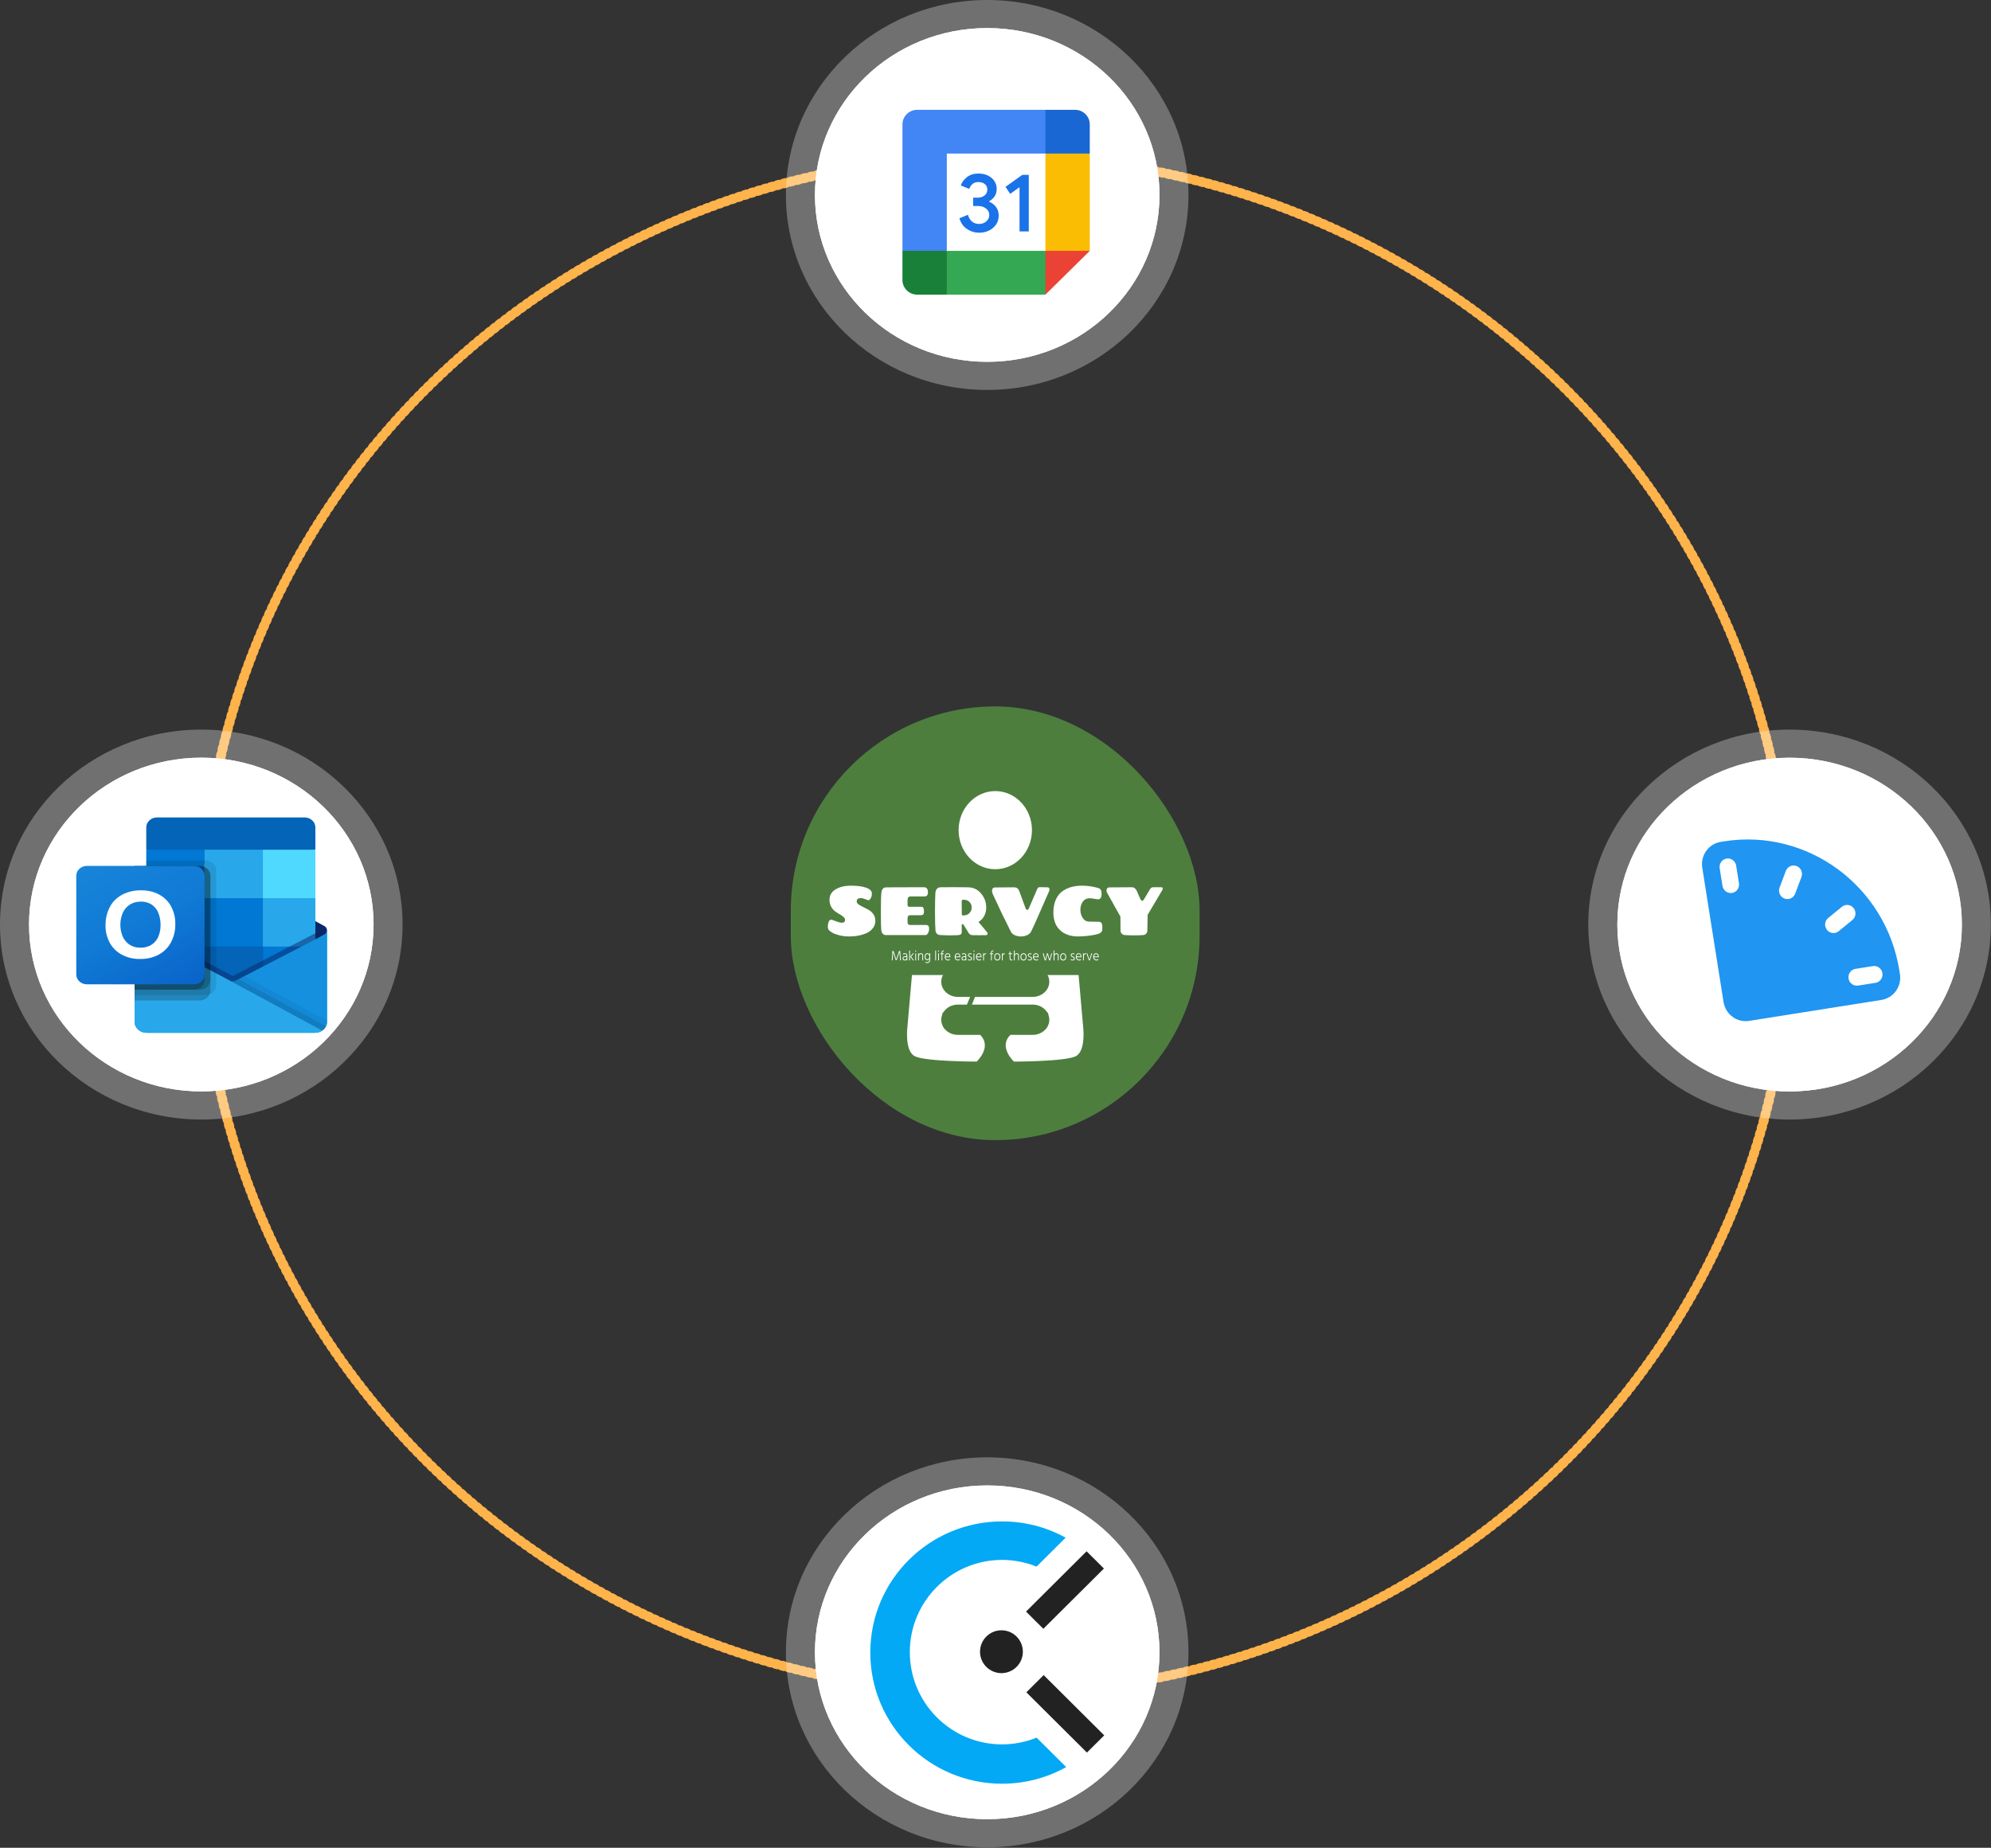 <svg width="3263" height="3029" viewBox="0 0 3263 3029" fill="none"
    xmlns="http://www.w3.org/2000/svg">
    <rect x="0" y="0" width="3263" height="3029" fill="#333333" stroke="none"/>
    <ellipse cx="1631.94" cy="1516" rx="1301.54" ry="1261" stroke="#FFB34B" stroke-width="16"
        stroke-linecap="round" stroke-dasharray="3.72 7.43" />
    <ellipse cx="1617.92" cy="319.565" rx="282.33" ry="273.544" fill="white" />
    <ellipse cx="1617.92" cy="319.565" rx="282.33" ry="273.544" fill="white" />
    <ellipse cx="1617.88" cy="319.614" rx="329.881" ry="319.614" fill="white" fill-opacity="0.3" />
    <ellipse cx="329.916" cy="1515.57" rx="282.33" ry="273.544" fill="white" />
    <ellipse cx="329.916" cy="1515.57" rx="282.33" ry="273.544" fill="white" />
    <ellipse cx="329.881" cy="1515.61" rx="329.881" ry="319.614" fill="white" fill-opacity="0.3" />
    <ellipse cx="1617.92" cy="2708.57" rx="282.33" ry="273.544" fill="white" />
    <ellipse cx="1617.92" cy="2708.57" rx="282.33" ry="273.544" fill="white" />
    <ellipse cx="1617.88" cy="2708.61" rx="329.881" ry="319.614" fill="white" fill-opacity="0.3" />
    <ellipse cx="2932.94" cy="1515.65" rx="282.33" ry="273.544" fill="white" />
    <ellipse cx="2932.94" cy="1515.65" rx="282.33" ry="273.544" fill="white" />
    <ellipse cx="2932.88" cy="1515.61" rx="329.881" ry="319.614" fill="white" fill-opacity="0.3" />
    <g clip-path="url(#clip0_228_2)">
        <path d="M1966 1158H1296V1869H1966V1158Z" fill="#4D7E3E" />
        <g clip-path="url(#clip1_228_2)">
            <g clip-path="url(#clip2_228_2)">
                <g clip-path="url(#clip3_228_2)">
                    <path
                        d="M1631.14 1424.9C1664.33 1424.9 1691.24 1396.22 1691.24 1360.85C1691.24 1325.47 1664.33 1296.8 1631.14 1296.8C1597.95 1296.8 1571.04 1325.47 1571.04 1360.85C1571.04 1396.22 1597.95 1424.9 1631.14 1424.9Z"
                        fill="white" />
                    <path
                        d="M1606.3 1696.43H1569.84C1562.06 1696.43 1555.05 1693.46 1550.09 1688.69C1548.21 1687.11 1545.75 1684.38 1544.25 1680.14C1543.19 1677.48 1542.6 1674.61 1542.6 1671.61C1542.6 1669.05 1543.03 1666.58 1543.82 1664.26C1544.14 1662.82 1544.54 1661.32 1545.05 1659.75L1545.96 1659.68C1550.59 1651.99 1559.55 1646.79 1569.84 1646.79H1584.67L1589.9 1634.17H1569.84C1554.8 1634.17 1542.6 1623.05 1542.6 1609.35C1542.6 1595.64 1554.79 1584.52 1569.84 1584.52H1610.49L1632.51 1531.4L1595.46 1445.46C1595.46 1445.46 1514.54 1462.19 1500.37 1532.43L1487.29 1681.69C1487.29 1681.69 1481.84 1722.66 1499.28 1731.45C1516.72 1740.23 1600.63 1740.23 1600.63 1740.23C1600.63 1740.23 1626.58 1716.18 1606.3 1696.43Z"
                        fill="white" />
                    <path
                        d="M1774.99 1681.69L1761.91 1532.43C1747.74 1462.18 1667.38 1443.13 1667.38 1443.13L1639.05 1531.4L1617.79 1584.52H1692.44C1707.48 1584.52 1719.68 1595.63 1719.68 1609.34C1719.68 1623.05 1707.48 1634.16 1692.44 1634.16H1597.92L1592.88 1646.78H1692.44C1702.76 1646.78 1711.74 1652.02 1716.36 1659.72L1717.23 1659.74C1717.75 1661.32 1718.15 1662.83 1718.47 1664.26C1719.26 1666.58 1719.69 1669.05 1719.69 1671.61C1719.69 1674.58 1719.11 1677.44 1718.05 1680.08C1716.56 1684.35 1714.08 1687.11 1712.19 1688.69C1707.23 1693.46 1700.22 1696.43 1692.44 1696.43H1655.98C1635.7 1716.19 1661.66 1740.23 1661.66 1740.23C1661.66 1740.23 1745.56 1740.23 1763 1731.45C1780.44 1722.67 1774.99 1681.69 1774.99 1681.69Z"
                        fill="white" />
                </g>
                <path d="M1933.01 1428.85H1329.28V1598.31H1933.01V1428.85Z" fill="#4D7E3E" />
                <g clip-path="url(#clip4_228_2)">
                    <g clip-path="url(#clip5_228_2)">
                        <g clip-path="url(#clip6_228_2)">
                            <g clip-path="url(#clip7_228_2)">
                                <g clip-path="url(#clip8_228_2)">
                                    <g clip-path="url(#clip9_228_2)">
                                        <path
                                            d="M1391.61 1535.09C1385.59 1535.09 1379.97 1534.38 1374.75 1532.96C1369.53 1531.55 1365.85 1530.12 1363.72 1528.71C1361.57 1527.29 1360.15 1526.28 1359.45 1525.68C1357.63 1524.11 1356.72 1521.95 1356.72 1519.19C1356.72 1517.02 1356.96 1514.97 1357.45 1513.02C1358.36 1509.37 1360.01 1507.54 1362.39 1507.54C1363.17 1507.61 1365.64 1508.47 1369.81 1510.11C1373.98 1511.75 1377.25 1512.58 1379.63 1512.58C1383.2 1512.58 1384.99 1511.08 1384.99 1508.1C1384.99 1506.3 1384.11 1504.64 1382.36 1503.1C1380.61 1501.58 1378.5 1500.1 1376.02 1498.69C1373.52 1497.27 1371.01 1495.64 1368.49 1493.8C1365.97 1491.98 1363.83 1489.44 1362.08 1486.19C1360.33 1482.94 1359.45 1479.16 1359.45 1474.83C1359.45 1467.66 1362.75 1462.03 1369.33 1457.96C1375.92 1453.9 1384.43 1451.86 1394.87 1451.86C1405.31 1451.86 1413.6 1453 1419.74 1455.27C1425.86 1457.55 1428.92 1460.71 1428.92 1464.75C1428.92 1467.66 1428.29 1470.21 1427.03 1472.41C1425.77 1474.62 1424.44 1475.72 1423.04 1475.72C1422.55 1475.72 1420.92 1475.14 1418.16 1473.98C1415.39 1472.83 1412.88 1472.25 1410.64 1472.25C1406.22 1472.25 1404.02 1474.08 1404.02 1477.74C1404.02 1479.53 1405.07 1481.17 1407.17 1482.67C1409.27 1484.16 1411.81 1485.6 1414.8 1486.97C1417.77 1488.36 1420.76 1489.91 1423.77 1491.63C1426.79 1493.35 1429.34 1495.7 1431.45 1498.69C1433.55 1501.67 1434.6 1505.3 1434.6 1509.55C1434.6 1513.81 1433.32 1517.69 1430.77 1521.2C1428.21 1524.71 1424.83 1527.44 1420.62 1529.38C1412.28 1533.19 1402.61 1535.09 1391.61 1535.09V1535.09ZM1451.84 1532.85C1449.88 1532.85 1448.21 1532.16 1446.85 1530.77C1445.48 1529.39 1444.61 1527.12 1444.23 1523.93C1443.83 1520.77 1443.64 1511.25 1443.64 1495.37C1443.64 1479.51 1443.88 1469.15 1444.37 1464.3C1444.94 1458.02 1447.42 1454.81 1451.84 1454.66C1456.88 1454.51 1477.8 1454.44 1514.58 1454.44C1518.72 1454.44 1520.78 1457.24 1520.78 1462.84C1520.78 1467.25 1518.96 1469.45 1515.32 1469.45H1492.2C1490.72 1469.45 1489.55 1469.97 1488.69 1471.02C1487.8 1472.06 1487.36 1473.41 1487.36 1475.05V1483.12C1487.36 1485.36 1488.31 1486.48 1490.2 1486.48H1509.33C1510.45 1486.48 1511.3 1486.59 1511.89 1486.81C1512.5 1487.04 1513.04 1487.69 1513.53 1488.76C1514.02 1489.85 1514.27 1491.63 1514.27 1494.09C1514.27 1496.56 1513.87 1498.2 1513.07 1499.02C1512.26 1499.84 1510.94 1500.25 1509.12 1500.25H1491.99C1490.24 1500.25 1489.03 1500.72 1488.37 1501.64C1487.7 1502.58 1487.36 1504.02 1487.36 1505.97V1511.46C1487.36 1514.67 1488.8 1516.27 1491.67 1516.27H1517.84C1519.1 1516.27 1520.22 1516.66 1521.2 1517.44C1522.19 1518.23 1522.68 1519.95 1522.68 1522.59C1522.68 1525.25 1522.08 1527.62 1520.89 1529.71C1519.7 1531.81 1518.3 1532.85 1516.69 1532.85H1451.84ZM1576.07 1477.85L1576.28 1498.57C1576.28 1499.99 1577.01 1500.7 1578.49 1500.7C1582.83 1500.7 1586.25 1499.42 1588.74 1496.85C1591.22 1494.27 1592.46 1491.22 1592.46 1487.71C1592.46 1484.2 1591.29 1481.17 1588.95 1478.64C1586.6 1476.1 1583.15 1474.83 1578.59 1474.83C1576.91 1474.83 1576.07 1475.83 1576.07 1477.85V1477.85ZM1603.61 1511.34C1604.94 1512.84 1609.67 1518.48 1617.79 1528.26C1618.28 1528.93 1618.53 1529.53 1618.53 1530.05C1618.53 1531.99 1617.72 1532.96 1616.11 1532.96C1612.4 1533.04 1608.67 1533.08 1604.93 1533.08C1601.17 1533.08 1597.44 1533.04 1593.73 1532.96C1591.69 1532.96 1589.84 1532.11 1588.16 1530.39L1579.12 1515.82C1578.77 1515.38 1578.34 1515.08 1577.86 1514.93C1576.73 1514.48 1576.17 1514.97 1576.17 1516.38V1527.81C1576.17 1531.02 1574.2 1532.74 1570.25 1532.96C1566.28 1533.19 1561.95 1533.3 1557.25 1533.3C1552.56 1533.3 1546.89 1533.11 1540.23 1532.74C1538.2 1532.59 1536.57 1531.84 1535.35 1530.5C1534.12 1529.15 1533.4 1527.62 1533.19 1525.91C1532.63 1519.34 1532.35 1509.01 1532.35 1494.92C1532.35 1480.85 1532.56 1470.61 1532.98 1464.19C1533.4 1457.76 1536.44 1454.51 1542.12 1454.44C1547.44 1454.37 1554.7 1454.33 1563.88 1454.33C1573.06 1454.33 1580.66 1454.4 1586.68 1454.55C1595.37 1454.7 1602.48 1458.14 1608.02 1464.86C1613.55 1471.58 1616.32 1479.16 1616.32 1487.6C1616.32 1492.53 1615.26 1497.08 1613.13 1501.26C1610.98 1505.45 1607.81 1508.81 1603.61 1511.34V1511.34ZM1689.89 1527.03C1688.63 1529.56 1686.45 1531.55 1683.34 1532.96C1680.21 1534.38 1676.83 1535.09 1673.18 1535.09C1669.54 1535.09 1666.21 1534.42 1663.2 1533.08C1660.19 1531.73 1658.01 1529.79 1656.68 1527.25C1646.17 1506.57 1636.4 1486.25 1627.36 1466.31C1626.31 1463.92 1625.78 1462.09 1625.78 1460.82C1625.78 1456.79 1627.5 1454.78 1630.93 1454.78L1661.31 1454.55C1663.9 1454.55 1665.88 1455.04 1667.26 1456.01C1668.62 1456.98 1669.82 1458.92 1670.87 1461.83L1681.07 1489.61C1681.49 1490.81 1682.26 1491.41 1683.38 1491.41C1684.5 1491.41 1685.34 1490.81 1685.9 1489.61L1699.67 1457.8C1700.58 1455.78 1701.56 1454.66 1702.61 1454.44C1703.03 1454.37 1703.77 1454.33 1704.82 1454.33L1716.91 1454.55C1718.24 1454.55 1719.18 1455.22 1719.74 1456.57C1719.95 1457.09 1720.06 1457.73 1720.06 1458.47C1720.06 1459.22 1719.28 1461.27 1717.7 1464.63C1716.12 1467.99 1712.02 1477.33 1705.41 1492.64C1698.78 1507.95 1693.61 1519.41 1689.89 1527.03V1527.03ZM1767.25 1535.09C1754.64 1535.09 1744.67 1531.67 1737.36 1524.83C1730.03 1518 1726.37 1508.36 1726.37 1495.89C1726.37 1488.27 1727.54 1481.59 1729.9 1475.83C1732.24 1470.08 1735.54 1465.49 1739.82 1462.06C1748.3 1455.26 1759.47 1451.86 1773.35 1451.86C1782.32 1451.86 1791.28 1453.17 1800.25 1455.78C1803.69 1456.98 1805.4 1459.93 1805.4 1464.63C1805.4 1471.06 1803.51 1474.27 1799.73 1474.27C1799.1 1474.27 1797.03 1473.97 1793.53 1473.37C1790.02 1472.77 1787.57 1472.47 1786.17 1472.47C1781.19 1472.47 1777.36 1474.32 1774.67 1478.01C1771.97 1481.71 1770.61 1486.12 1770.61 1491.25C1770.61 1496.36 1771.87 1500.85 1774.4 1504.74C1776.92 1508.62 1780.35 1510.63 1784.7 1510.78C1787.64 1510.93 1792.86 1511.01 1800.36 1511.01C1804 1511.01 1806 1512.84 1806.35 1516.5C1806.56 1517.84 1806.66 1519.2 1806.66 1520.57C1806.66 1521.96 1806.56 1523.37 1806.35 1524.79C1805.93 1527.47 1803.97 1529.43 1800.46 1530.66C1796.96 1531.89 1791.91 1532.95 1785.33 1533.81C1778.74 1534.67 1772.72 1535.09 1767.25 1535.09V1535.09ZM1889.8 1454.44H1903.46C1904.87 1454.44 1905.57 1455.19 1905.57 1456.68C1905.57 1457.65 1905.18 1458.7 1904.41 1459.82L1880.87 1499.58C1880.87 1505.63 1880.69 1514.44 1880.34 1526.02C1880.27 1527.66 1879.61 1529.17 1878.34 1530.54C1877.08 1531.93 1875.4 1532.7 1873.3 1532.85C1869.31 1533.15 1864.51 1533.3 1858.9 1533.3C1853.29 1533.3 1848.14 1533.15 1843.45 1532.85C1841.35 1532.7 1839.67 1531.93 1838.4 1530.54C1837.14 1529.17 1836.48 1527.66 1836.41 1526.02C1836.27 1518.48 1836.2 1510.63 1836.2 1502.49L1814.97 1464.52C1813.92 1462.8 1813.39 1461.38 1813.39 1460.26C1813.39 1456.53 1815.11 1454.66 1818.54 1454.66L1854.49 1454.44C1856.52 1454.44 1858.04 1454.78 1859.07 1455.45C1860.08 1456.12 1861.28 1457.5 1862.68 1459.59L1869.09 1474.27C1870.22 1475.91 1871.15 1476.73 1871.89 1476.73C1872.62 1476.73 1873.51 1476.06 1874.56 1474.71L1885.28 1456.79C1886.47 1455.22 1887.98 1454.44 1889.8 1454.44V1454.44Z"
                                            fill="white" />
                                    </g>
                                </g>
                                <g clip-path="url(#clip10_228_2)">
                                    <g clip-path="url(#clip11_228_2)">
                                        <path
                                            d="M1463.3 1568.23L1462.89 1574.31H1461.57L1462.57 1558.96H1464.39L1466.27 1564.59L1468.81 1572.4C1469.79 1569.51 1470.69 1566.91 1471.5 1564.59L1473.47 1558.96H1475.28L1476.5 1574.31H1475.17L1474.68 1568.23L1474.11 1560.81C1473.25 1563.34 1472.4 1565.82 1471.56 1568.23L1469.58 1573.92H1468.02L1466.14 1568.23L1463.75 1560.97C1463.62 1563.26 1463.47 1565.68 1463.3 1568.23ZM1482.84 1573.15C1483.7 1573.15 1484.38 1572.9 1484.9 1572.4C1485.41 1571.9 1485.66 1571.26 1485.66 1570.49V1568.82H1483.55C1482.54 1568.82 1481.78 1569.03 1481.28 1569.45C1480.79 1569.87 1480.54 1570.39 1480.54 1571.01C1480.54 1571.65 1480.73 1572.16 1481.12 1572.56C1481.52 1572.95 1482.09 1573.15 1482.84 1573.15ZM1485.66 1574.31V1572.97C1485.07 1573.94 1484.03 1574.42 1482.55 1574.42C1481.55 1574.42 1480.73 1574.11 1480.1 1573.48C1479.46 1572.85 1479.15 1572.04 1479.15 1571.06C1479.15 1569.95 1479.55 1569.08 1480.35 1568.47C1481.16 1567.86 1482.22 1567.55 1483.55 1567.55H1485.66V1567.02C1485.66 1565.99 1485.46 1565.21 1485.04 1564.69C1484.63 1564.17 1483.94 1563.91 1482.97 1563.91C1481.85 1563.91 1480.84 1564.23 1479.94 1564.88V1563.38C1480.77 1562.85 1481.78 1562.59 1482.99 1562.59C1485.64 1562.59 1486.97 1564.07 1486.97 1567.02V1574.31H1485.66ZM1491.39 1558.21V1574.31H1490.09V1558.21H1491.39ZM1497.71 1562.77L1493.29 1568.25L1497.86 1574.31H1496.24L1491.71 1568.25L1496.11 1562.77H1497.71ZM1501.34 1562.77V1574.31H1500.04V1562.77H1501.34ZM1501.33 1558.38C1501.51 1558.57 1501.6 1558.81 1501.6 1559.08C1501.6 1559.35 1501.51 1559.58 1501.33 1559.76C1501.15 1559.94 1500.93 1560.03 1500.68 1560.03C1500.42 1560.03 1500.21 1559.94 1500.04 1559.76C1499.87 1559.58 1499.78 1559.35 1499.78 1559.08C1499.78 1558.81 1499.87 1558.57 1500.04 1558.38C1500.21 1558.19 1500.42 1558.1 1500.68 1558.1C1500.93 1558.1 1501.15 1558.19 1501.33 1558.38ZM1512.86 1566.25V1574.31H1511.55V1566.68C1511.55 1565.79 1511.34 1565.1 1510.91 1564.63C1510.48 1564.16 1509.92 1563.93 1509.22 1563.93C1508.34 1563.93 1507.58 1564.29 1506.94 1565.01C1506.3 1565.73 1505.98 1566.71 1505.98 1567.94V1574.31H1504.67V1562.77H1505.98V1564.75C1506.65 1563.31 1507.79 1562.59 1509.42 1562.59C1510.46 1562.59 1511.29 1562.93 1511.92 1563.61C1512.54 1564.29 1512.86 1565.17 1512.86 1566.25ZM1524.37 1562.77V1573.42C1524.37 1575.17 1523.93 1576.48 1523.05 1577.35C1522.16 1578.22 1521.02 1578.66 1519.63 1578.66C1518.39 1578.66 1517.33 1578.44 1516.47 1578V1576.63C1517.35 1577.1 1518.37 1577.34 1519.52 1577.34C1520.6 1577.34 1521.47 1577.03 1522.11 1576.4C1522.75 1575.77 1523.07 1574.77 1523.07 1573.42V1571.92C1522.34 1573.33 1521.26 1574.04 1519.82 1574.04C1518.57 1574.04 1517.5 1573.54 1516.62 1572.56C1515.75 1571.57 1515.31 1570.24 1515.31 1568.55C1515.31 1566.82 1515.71 1565.39 1516.52 1564.27C1517.32 1563.15 1518.38 1562.59 1519.69 1562.59C1521.24 1562.59 1522.37 1563.32 1523.07 1564.79V1562.77H1524.37ZM1516.68 1568.48C1516.68 1569.86 1517.01 1570.91 1517.66 1571.63C1518.32 1572.36 1519.04 1572.72 1519.84 1572.72C1520.65 1572.72 1521.39 1572.38 1522.06 1571.7C1522.73 1571.03 1523.07 1569.99 1523.07 1568.6C1523.07 1567 1522.75 1565.82 1522.11 1565.05C1521.47 1564.29 1520.75 1563.91 1519.95 1563.91C1518.94 1563.91 1518.14 1564.33 1517.56 1565.18C1516.97 1566.03 1516.68 1567.13 1516.68 1568.48ZM1534.04 1558.21V1574.31H1532.74V1558.21H1534.04ZM1538.77 1562.77V1574.31H1537.46V1562.77H1538.77ZM1538.76 1558.38C1538.93 1558.57 1539.02 1558.81 1539.02 1559.08C1539.02 1559.35 1538.93 1559.58 1538.76 1559.76C1538.58 1559.94 1538.36 1560.03 1538.1 1560.03C1537.85 1560.03 1537.63 1559.94 1537.46 1559.76C1537.29 1559.58 1537.21 1559.35 1537.21 1559.08C1537.21 1558.81 1537.29 1558.57 1537.46 1558.38C1537.63 1558.19 1537.85 1558.1 1538.1 1558.1C1538.36 1558.1 1538.58 1558.19 1538.76 1558.38ZM1546.88 1562.77V1563.95H1544.41V1574.31H1543.1V1563.95H1541.12V1562.77H1543.1V1561.54C1543.1 1560.49 1543.36 1559.66 1543.87 1559.03C1544.38 1558.41 1545.1 1558.1 1546.03 1558.1C1546.3 1558.1 1546.59 1558.15 1546.9 1558.24V1559.6C1546.61 1559.48 1546.29 1559.42 1545.96 1559.42C1545.54 1559.42 1545.17 1559.6 1544.86 1559.95C1544.56 1560.31 1544.41 1560.85 1544.41 1561.56V1562.77H1546.88ZM1556.8 1572.33V1573.74C1555.94 1574.2 1554.94 1574.42 1553.81 1574.42C1552.2 1574.42 1550.89 1573.89 1549.88 1572.82C1548.88 1571.75 1548.38 1570.34 1548.38 1568.6C1548.38 1566.74 1548.82 1565.29 1549.7 1564.22C1550.59 1563.16 1551.73 1562.63 1553.14 1562.63C1554.47 1562.63 1555.52 1563.09 1556.3 1564.02C1557.09 1564.95 1557.48 1566.25 1557.48 1567.94C1557.48 1568.45 1557.45 1568.86 1557.39 1569.17H1549.75C1549.85 1570.44 1550.26 1571.41 1550.99 1572.09C1551.71 1572.77 1552.67 1573.1 1553.87 1573.1C1555.09 1573.1 1556.07 1572.85 1556.8 1572.33ZM1553.1 1563.93C1552.19 1563.93 1551.43 1564.27 1550.81 1564.95C1550.2 1565.64 1549.85 1566.62 1549.75 1567.89H1556.13V1567.37C1556.13 1566.32 1555.86 1565.48 1555.31 1564.86C1554.76 1564.24 1554.03 1563.93 1553.1 1563.93ZM1573.05 1572.33V1573.74C1572.19 1574.2 1571.2 1574.42 1570.06 1574.42C1568.45 1574.42 1567.14 1573.89 1566.14 1572.82C1565.13 1571.75 1564.63 1570.34 1564.63 1568.6C1564.63 1566.74 1565.07 1565.29 1565.96 1564.22C1566.84 1563.16 1567.99 1562.63 1569.4 1562.63C1570.72 1562.63 1571.77 1563.09 1572.56 1564.02C1573.34 1564.95 1573.73 1566.25 1573.73 1567.94C1573.73 1568.45 1573.7 1568.86 1573.65 1569.17H1566C1566.1 1570.44 1566.51 1571.41 1567.24 1572.09C1567.96 1572.77 1568.93 1573.1 1570.12 1573.1C1571.35 1573.1 1572.32 1572.85 1573.05 1572.33ZM1569.35 1563.93C1568.44 1563.93 1567.68 1564.27 1567.07 1564.95C1566.46 1565.64 1566.1 1566.62 1566 1567.89H1572.39V1567.37C1572.39 1566.32 1572.11 1565.48 1571.57 1564.86C1571.02 1564.24 1570.28 1563.93 1569.35 1563.93ZM1579.52 1573.15C1580.38 1573.15 1581.06 1572.9 1581.57 1572.4C1582.09 1571.9 1582.34 1571.26 1582.34 1570.49V1568.82H1580.23C1579.22 1568.82 1578.46 1569.03 1577.96 1569.45C1577.46 1569.87 1577.22 1570.39 1577.22 1571.01C1577.22 1571.65 1577.41 1572.16 1577.8 1572.56C1578.19 1572.95 1578.77 1573.15 1579.52 1573.15ZM1582.34 1574.31V1572.97C1581.74 1573.94 1580.7 1574.42 1579.22 1574.42C1578.23 1574.42 1577.41 1574.11 1576.78 1573.48C1576.14 1572.85 1575.83 1572.04 1575.83 1571.06C1575.83 1569.95 1576.23 1569.08 1577.03 1568.47C1577.84 1567.86 1578.9 1567.55 1580.23 1567.55H1582.34V1567.02C1582.34 1565.99 1582.14 1565.21 1581.72 1564.69C1581.31 1564.17 1580.62 1563.91 1579.65 1563.91C1578.53 1563.91 1577.51 1564.23 1576.62 1564.88V1563.38C1577.44 1562.85 1578.46 1562.59 1579.67 1562.59C1582.32 1562.59 1583.65 1564.07 1583.65 1567.02V1574.31H1582.34ZM1593.07 1571.35C1593.07 1572.31 1592.76 1573.06 1592.14 1573.61C1591.52 1574.17 1590.67 1574.45 1589.58 1574.45C1588.27 1574.45 1587.22 1574.22 1586.42 1573.76V1572.33C1587.38 1572.91 1588.4 1573.2 1589.5 1573.2C1590.23 1573.2 1590.78 1573.04 1591.15 1572.72C1591.53 1572.4 1591.72 1571.98 1591.72 1571.46C1591.72 1570.86 1591.52 1570.39 1591.13 1570.05C1590.74 1569.72 1590.1 1569.36 1589.2 1568.98C1588.33 1568.62 1587.64 1568.19 1587.13 1567.71C1586.62 1567.22 1586.36 1566.55 1586.36 1565.7C1586.36 1564.78 1586.68 1564.04 1587.32 1563.48C1587.96 1562.93 1588.77 1562.65 1589.73 1562.65C1590.9 1562.65 1591.8 1562.83 1592.43 1563.18V1564.57C1591.76 1564.16 1590.85 1563.95 1589.71 1563.95C1589.09 1563.95 1588.59 1564.11 1588.23 1564.42C1587.86 1564.73 1587.68 1565.14 1587.68 1565.64C1587.68 1565.94 1587.74 1566.21 1587.84 1566.43C1587.95 1566.66 1588.13 1566.87 1588.4 1567.06C1588.66 1567.25 1588.89 1567.39 1589.07 1567.48C1589.26 1567.57 1589.56 1567.71 1589.97 1567.89C1590.97 1568.32 1591.73 1568.78 1592.26 1569.29C1592.8 1569.8 1593.07 1570.49 1593.07 1571.35ZM1596.82 1562.77V1574.31H1595.52V1562.77H1596.82ZM1596.81 1558.38C1596.99 1558.57 1597.08 1558.81 1597.08 1559.08C1597.08 1559.35 1596.99 1559.58 1596.81 1559.76C1596.63 1559.94 1596.42 1560.03 1596.16 1560.03C1595.9 1560.03 1595.69 1559.94 1595.52 1559.76C1595.35 1559.58 1595.26 1559.35 1595.26 1559.08C1595.26 1558.81 1595.35 1558.57 1595.52 1558.38C1595.69 1558.19 1595.9 1558.1 1596.16 1558.1C1596.42 1558.1 1596.63 1558.19 1596.81 1558.38ZM1607.91 1572.33V1573.74C1607.06 1574.2 1606.06 1574.42 1604.92 1574.42C1603.31 1574.42 1602 1573.89 1601 1572.82C1600 1571.75 1599.49 1570.34 1599.49 1568.6C1599.49 1566.74 1599.93 1565.29 1600.82 1564.22C1601.7 1563.16 1602.85 1562.63 1604.26 1562.63C1605.58 1562.63 1606.64 1563.09 1607.42 1564.02C1608.2 1564.95 1608.59 1566.25 1608.59 1567.94C1608.59 1568.45 1608.57 1568.86 1608.51 1569.17H1600.86C1600.96 1570.44 1601.37 1571.41 1602.1 1572.09C1602.83 1572.77 1603.79 1573.1 1604.98 1573.1C1606.21 1573.1 1607.18 1572.85 1607.91 1572.33ZM1604.21 1563.93C1603.3 1563.93 1602.54 1564.27 1601.93 1564.95C1601.32 1565.64 1600.96 1566.62 1600.86 1567.89H1607.25V1567.37C1607.25 1566.32 1606.97 1565.48 1606.43 1564.86C1605.88 1564.24 1605.14 1563.93 1604.21 1563.93ZM1612.55 1567.87V1574.31H1611.24V1562.77H1612.55V1564.73C1613.14 1563.33 1614.16 1562.63 1615.58 1562.63C1615.68 1562.63 1615.86 1562.65 1616.11 1562.68V1564.09C1615.83 1564 1615.54 1563.95 1615.26 1563.95C1614.49 1563.95 1613.84 1564.36 1613.32 1565.17C1612.81 1565.98 1612.55 1566.88 1612.55 1567.87ZM1627.9 1562.77V1563.95H1625.42V1574.31H1624.12V1563.95H1622.13V1562.77H1624.12V1561.54C1624.12 1560.49 1624.38 1559.66 1624.89 1559.03C1625.4 1558.41 1626.12 1558.1 1627.05 1558.1C1627.32 1558.1 1627.61 1558.15 1627.92 1558.24V1559.6C1627.62 1559.48 1627.31 1559.42 1626.98 1559.42C1626.56 1559.42 1626.19 1559.6 1625.89 1559.95C1625.58 1560.31 1625.42 1560.85 1625.42 1561.56V1562.77H1627.9ZM1639.46 1568.6C1639.46 1570.31 1639.01 1571.73 1638.11 1572.84C1637.2 1573.96 1635.96 1574.52 1634.38 1574.52C1632.85 1574.52 1631.64 1573.95 1630.74 1572.83C1629.85 1571.71 1629.4 1570.3 1629.4 1568.6C1629.4 1566.91 1629.86 1565.49 1630.79 1564.34C1631.71 1563.18 1632.91 1562.61 1634.38 1562.61C1635.98 1562.61 1637.24 1563.17 1638.13 1564.3C1639.02 1565.43 1639.46 1566.87 1639.46 1568.6ZM1630.76 1568.6C1630.76 1569.86 1631.1 1570.94 1631.76 1571.84C1632.42 1572.74 1633.29 1573.2 1634.38 1573.2C1635.56 1573.2 1636.47 1572.75 1637.12 1571.86C1637.77 1570.97 1638.09 1569.89 1638.09 1568.6C1638.09 1567.26 1637.79 1566.15 1637.17 1565.26C1636.56 1564.37 1635.63 1563.93 1634.38 1563.93C1633.25 1563.93 1632.37 1564.38 1631.73 1565.29C1631.09 1566.21 1630.76 1567.31 1630.76 1568.6ZM1643.35 1567.87V1574.31H1642.04V1562.77H1643.35V1564.73C1643.95 1563.33 1644.96 1562.63 1646.38 1562.63C1646.48 1562.63 1646.66 1562.65 1646.92 1562.68V1564.09C1646.63 1564 1646.35 1563.95 1646.06 1563.95C1645.29 1563.95 1644.65 1564.36 1644.13 1565.17C1643.61 1565.98 1643.35 1566.88 1643.35 1567.87ZM1659.11 1572.58V1573.99C1658.7 1574.28 1658.22 1574.42 1657.68 1574.42C1655.63 1574.42 1654.6 1573.3 1654.6 1571.06V1563.95H1652.83V1562.77H1654.6V1559.88H1655.93V1562.77H1659.02V1563.95H1655.93V1571.12C1655.93 1572.44 1656.5 1573.1 1657.66 1573.1C1658.23 1573.1 1658.71 1572.93 1659.11 1572.58ZM1669.88 1566.25V1574.31H1668.57V1566.68C1668.57 1565.79 1668.36 1565.1 1667.93 1564.63C1667.51 1564.16 1666.94 1563.93 1666.25 1563.93C1665.36 1563.93 1664.6 1564.29 1663.96 1565.01C1663.32 1565.73 1663 1566.71 1663 1567.94V1574.31H1661.69V1558.21H1663V1564.75C1663.65 1563.31 1664.8 1562.59 1666.44 1562.59C1667.48 1562.59 1668.31 1562.93 1668.94 1563.61C1669.56 1564.29 1669.88 1565.17 1669.88 1566.25ZM1682.4 1568.6C1682.4 1570.31 1681.94 1571.73 1681.04 1572.84C1680.13 1573.96 1678.89 1574.52 1677.31 1574.52C1675.79 1574.52 1674.58 1573.95 1673.68 1572.83C1672.78 1571.71 1672.33 1570.3 1672.33 1568.6C1672.33 1566.91 1672.8 1565.49 1673.72 1564.34C1674.65 1563.18 1675.84 1562.61 1677.31 1562.61C1678.92 1562.61 1680.17 1563.17 1681.06 1564.3C1681.95 1565.43 1682.4 1566.87 1682.4 1568.6ZM1673.7 1568.6C1673.7 1569.86 1674.03 1570.94 1674.69 1571.84C1675.36 1572.74 1676.23 1573.2 1677.31 1573.2C1678.49 1573.2 1679.41 1572.75 1680.05 1571.86C1680.7 1570.97 1681.03 1569.89 1681.03 1568.6C1681.03 1567.26 1680.72 1566.15 1680.11 1565.26C1679.5 1564.37 1678.56 1563.93 1677.31 1563.93C1676.19 1563.93 1675.3 1564.38 1674.66 1565.29C1674.02 1566.21 1673.7 1567.31 1673.7 1568.6ZM1691.28 1571.35C1691.28 1572.31 1690.97 1573.06 1690.35 1573.61C1689.73 1574.17 1688.88 1574.45 1687.8 1574.45C1686.49 1574.45 1685.43 1574.22 1684.64 1573.76V1572.33C1685.59 1572.91 1686.62 1573.2 1687.72 1573.2C1688.44 1573.2 1688.99 1573.04 1689.37 1572.72C1689.75 1572.4 1689.94 1571.98 1689.94 1571.46C1689.94 1570.86 1689.74 1570.39 1689.35 1570.05C1688.96 1569.72 1688.31 1569.36 1687.42 1568.98C1686.55 1568.62 1685.86 1568.19 1685.34 1567.71C1684.83 1567.22 1684.58 1566.55 1684.58 1565.7C1684.58 1564.78 1684.9 1564.04 1685.54 1563.48C1686.18 1562.93 1686.98 1562.65 1687.95 1562.65C1689.12 1562.65 1690.01 1562.83 1690.64 1563.18V1564.57C1689.97 1564.16 1689.07 1563.95 1687.93 1563.95C1687.3 1563.95 1686.81 1564.11 1686.44 1564.42C1686.08 1564.73 1685.9 1565.14 1685.9 1565.64C1685.9 1565.94 1685.95 1566.21 1686.06 1566.43C1686.17 1566.66 1686.35 1566.87 1686.61 1567.06C1686.88 1567.25 1687.1 1567.39 1687.29 1567.48C1687.47 1567.57 1687.77 1567.71 1688.18 1567.89C1689.18 1568.32 1689.94 1568.78 1690.48 1569.29C1691.01 1569.8 1691.28 1570.49 1691.28 1571.35ZM1701.41 1572.33V1573.74C1700.55 1574.2 1699.55 1574.42 1698.41 1574.42C1696.8 1574.42 1695.5 1573.89 1694.5 1572.82C1693.49 1571.75 1692.99 1570.34 1692.99 1568.6C1692.99 1566.74 1693.43 1565.29 1694.31 1564.22C1695.2 1563.16 1696.34 1562.63 1697.75 1562.63C1699.08 1562.63 1700.13 1563.09 1700.91 1564.02C1701.7 1564.95 1702.09 1566.25 1702.09 1567.94C1702.09 1568.45 1702.06 1568.86 1702 1569.17H1694.36C1694.45 1570.44 1694.87 1571.41 1695.59 1572.09C1696.32 1572.77 1697.28 1573.1 1698.48 1573.1C1699.7 1573.1 1700.68 1572.85 1701.41 1572.33ZM1697.71 1563.93C1696.8 1563.93 1696.04 1564.27 1695.42 1564.95C1694.81 1565.64 1694.45 1566.62 1694.36 1567.89H1700.74V1567.37C1700.74 1566.32 1700.47 1565.48 1699.92 1564.86C1699.37 1564.24 1698.64 1563.93 1697.71 1563.93ZM1714.99 1570.53L1713.99 1574.31H1712.24L1708.93 1562.77H1710.36L1711.42 1566.59C1711.82 1568.02 1712.16 1569.26 1712.44 1570.31C1712.72 1571.37 1712.9 1572.06 1712.98 1572.4L1713.09 1572.92C1713.35 1571.94 1713.92 1569.82 1714.8 1566.57L1715.83 1562.77H1717.36L1718.43 1566.57L1720.18 1572.97C1720.41 1572.07 1721.02 1569.94 1722 1566.57L1723.11 1562.77H1724.48L1721.06 1574.31H1719.31L1718.26 1570.53L1716.59 1564.38C1716.35 1565.34 1715.82 1567.39 1714.99 1570.53ZM1734.92 1566.25V1574.31H1733.62V1566.68C1733.62 1565.79 1733.4 1565.1 1732.98 1564.63C1732.55 1564.16 1731.99 1563.93 1731.29 1563.93C1730.41 1563.93 1729.64 1564.29 1729 1565.01C1728.36 1565.73 1728.04 1566.71 1728.04 1567.94V1574.31H1726.74V1558.21H1728.04V1564.75C1728.7 1563.31 1729.84 1562.59 1731.48 1562.59C1732.52 1562.59 1733.35 1562.93 1733.98 1563.61C1734.61 1564.29 1734.92 1565.17 1734.92 1566.25ZM1747.44 1568.6C1747.44 1570.31 1746.99 1571.73 1746.08 1572.84C1745.18 1573.96 1743.94 1574.52 1742.35 1574.52C1740.83 1574.52 1739.62 1573.95 1738.72 1572.83C1737.83 1571.71 1737.38 1570.3 1737.38 1568.6C1737.38 1566.91 1737.84 1565.49 1738.77 1564.34C1739.69 1563.18 1740.89 1562.61 1742.35 1562.61C1743.96 1562.61 1745.21 1563.17 1746.11 1564.3C1746.99 1565.43 1747.44 1566.87 1747.44 1568.6ZM1738.74 1568.6C1738.74 1569.86 1739.08 1570.94 1739.74 1571.84C1740.4 1572.74 1741.27 1573.2 1742.35 1573.2C1743.54 1573.2 1744.45 1572.75 1745.1 1571.86C1745.75 1570.97 1746.07 1569.89 1746.07 1568.6C1746.07 1567.26 1745.77 1566.15 1745.15 1565.26C1744.54 1564.37 1743.61 1563.93 1742.35 1563.93C1741.23 1563.93 1740.35 1564.38 1739.71 1565.29C1739.06 1566.21 1738.74 1567.31 1738.74 1568.6ZM1761.5 1571.35C1761.5 1572.31 1761.19 1573.06 1760.56 1573.61C1759.95 1574.17 1759.1 1574.45 1758.01 1574.45C1756.7 1574.45 1755.65 1574.22 1754.85 1573.76V1572.33C1755.81 1572.91 1756.83 1573.2 1757.93 1573.2C1758.65 1573.2 1759.21 1573.04 1759.58 1572.72C1759.96 1572.4 1760.15 1571.98 1760.15 1571.46C1760.15 1570.86 1759.95 1570.39 1759.56 1570.05C1759.17 1569.72 1758.53 1569.36 1757.63 1568.98C1756.76 1568.62 1756.07 1568.19 1755.56 1567.71C1755.04 1567.22 1754.79 1566.55 1754.79 1565.7C1754.79 1564.78 1755.11 1564.04 1755.75 1563.48C1756.39 1562.93 1757.2 1562.65 1758.16 1562.65C1759.33 1562.65 1760.23 1562.83 1760.86 1563.18V1564.57C1760.19 1564.16 1759.28 1563.95 1758.14 1563.95C1757.52 1563.95 1757.02 1564.11 1756.66 1564.42C1756.29 1564.73 1756.11 1565.14 1756.11 1565.64C1756.11 1565.94 1756.17 1566.21 1756.27 1566.43C1756.38 1566.66 1756.56 1566.87 1756.83 1567.06C1757.09 1567.25 1757.32 1567.39 1757.5 1567.48C1757.69 1567.57 1757.99 1567.71 1758.4 1567.89C1759.4 1568.32 1760.16 1568.78 1760.69 1569.29C1761.23 1569.8 1761.5 1570.49 1761.5 1571.35ZM1771.62 1572.33V1573.74C1770.76 1574.2 1769.77 1574.42 1768.63 1574.42C1767.02 1574.42 1765.71 1573.89 1764.71 1572.82C1763.7 1571.75 1763.2 1570.34 1763.2 1568.6C1763.2 1566.74 1763.64 1565.29 1764.53 1564.22C1765.41 1563.16 1766.56 1562.63 1767.97 1562.63C1769.29 1562.63 1770.34 1563.09 1771.13 1564.02C1771.91 1564.95 1772.3 1566.25 1772.3 1567.94C1772.3 1568.45 1772.27 1568.86 1772.22 1569.17H1764.57C1764.67 1570.44 1765.08 1571.41 1765.81 1572.09C1766.53 1572.77 1767.5 1573.1 1768.69 1573.1C1769.92 1573.1 1770.89 1572.85 1771.62 1572.33ZM1767.92 1563.93C1767.01 1563.93 1766.25 1564.27 1765.64 1564.95C1765.02 1565.64 1764.67 1566.62 1764.57 1567.89H1770.96V1567.37C1770.96 1566.32 1770.68 1565.48 1770.14 1564.86C1769.59 1564.24 1768.85 1563.93 1767.92 1563.93ZM1776.25 1567.87V1574.31H1774.95V1562.77H1776.25V1564.73C1776.85 1563.33 1777.86 1562.63 1779.29 1562.63C1779.39 1562.63 1779.57 1562.65 1779.82 1562.68V1564.09C1779.54 1564 1779.25 1563.95 1778.97 1563.95C1778.2 1563.95 1777.55 1564.36 1777.04 1565.17C1776.51 1565.98 1776.25 1566.88 1776.25 1567.87ZM1790.01 1562.77L1786.17 1574.31H1784.41L1780.68 1562.77H1782.04L1783.56 1567.62L1785.29 1573.2C1785.43 1572.63 1786.02 1570.77 1787.06 1567.62L1788.64 1562.77H1790.01ZM1800.03 1572.33V1573.74C1799.18 1574.2 1798.18 1574.42 1797.04 1574.42C1795.43 1574.42 1794.12 1573.89 1793.12 1572.82C1792.12 1571.75 1791.61 1570.34 1791.61 1568.6C1791.61 1566.74 1792.06 1565.29 1792.94 1564.22C1793.82 1563.16 1794.97 1562.63 1796.38 1562.63C1797.7 1562.63 1798.76 1563.09 1799.54 1564.02C1800.32 1564.95 1800.72 1566.25 1800.72 1567.94C1800.72 1568.45 1800.69 1568.86 1800.63 1569.17H1792.98C1793.08 1570.44 1793.49 1571.41 1794.22 1572.09C1794.95 1572.77 1795.91 1573.1 1797.1 1573.1C1798.33 1573.1 1799.31 1572.85 1800.03 1572.33ZM1796.34 1563.93C1795.42 1563.93 1794.66 1564.27 1794.05 1564.95C1793.44 1565.64 1793.08 1566.62 1792.98 1567.89H1799.37V1567.37C1799.37 1566.32 1799.09 1565.48 1798.54 1564.86C1798 1564.24 1797.26 1563.93 1796.34 1563.93Z"
                                            fill="white" />
                                    </g>
                                </g>
                            </g>
                        </g>
                    </g>
                </g>
            </g>
        </g>
    </g>
    <g clip-path="url(#clip12_228_2)">
        <path fill-rule="evenodd" clip-rule="evenodd"
            d="M1681.54 2641.79L1780.81 2543L1809.16 2571.26L1709.89 2670.05L1681.54 2641.79ZM1641.31 2742.75C1636.68 2742.74 1632.1 2741.82 1627.83 2740.05C1623.56 2738.28 1619.68 2735.69 1616.41 2732.43C1613.15 2729.17 1610.56 2725.29 1608.8 2721.04C1607.03 2716.78 1606.13 2712.22 1606.14 2707.61C1606.14 2688.22 1621.88 2672.47 1641.24 2672.47C1660.6 2672.47 1676.34 2688.21 1676.34 2707.61C1676.35 2712.22 1675.45 2716.78 1673.68 2721.04C1671.92 2725.29 1669.33 2729.17 1666.07 2732.43C1662.8 2735.69 1658.92 2738.28 1654.65 2740.05C1650.38 2741.82 1645.8 2742.74 1641.17 2742.75H1641.31ZM1809.69 2844.72L1781.34 2872.94L1682.07 2774.15L1710.42 2745.93L1809.69 2844.72Z"
            fill="#222222" />
        <path fill-rule="evenodd" clip-rule="evenodd"
            d="M1642.34 2859.5C1662.35 2859.5 1681.49 2855.47 1698.88 2848.47L1747.37 2896.74C1716.28 2914.07 1680.49 2924 1642.34 2924C1523.04 2924 1426.31 2827.73 1426.31 2709C1426.31 2590.27 1523.04 2494 1642.34 2494C1678.75 2493.96 1714.57 2503.12 1746.45 2520.63L1698.78 2568.1C1680.86 2560.85 1661.7 2557.12 1642.35 2557.11C1558.8 2557.11 1491.07 2624.81 1491.07 2708.28C1491.07 2791.75 1558.79 2859.5 1642.34 2859.5Z"
            fill="#03A9F4" />
    </g>
    <path fill-rule="evenodd" clip-rule="evenodd"
        d="M2824.67 1642.55L2789.81 1422.46C2786.6 1402.21 2800.17 1383.23 2820.14 1380.06L2825.58 1379.2C2962.28 1357.55 3090.9 1452.48 3112.88 1591.23L3113.75 1596.76C3116.96 1617.02 3103.39 1636 3083.43 1639.16L2866.61 1673.51C2846.66 1676.67 2827.88 1662.81 2824.67 1642.55Z"
        fill="#2095F2" />
    <path
        d="M2845.35 1419C2844.15 1411.43 2837.13 1406.25 2829.68 1407.43C2822.22 1408.61 2817.15 1415.7 2818.35 1423.27L2822.93 1452.2C2824.13 1459.77 2831.14 1464.95 2838.6 1463.77C2846.06 1462.59 2851.13 1455.5 2849.93 1447.93L2845.35 1419Z"
        fill="white" />
    <path
        d="M2952.34 1437.65C2955.03 1430.5 2951.49 1422.47 2944.43 1419.71C2937.38 1416.95 2929.48 1420.5 2926.79 1427.65L2916.5 1454.96C2913.81 1462.11 2917.35 1470.14 2924.41 1472.9C2931.47 1475.66 2939.37 1472.11 2942.06 1464.96L2952.34 1437.65Z"
        fill="white" />
    <path
        d="M3073.73 1611.11C3081.19 1609.93 3086.26 1602.83 3085.07 1595.26C3083.87 1587.69 3076.85 1582.52 3069.39 1583.7L3040.89 1588.21C3033.43 1589.39 3028.36 1596.49 3029.56 1604.05C3030.76 1611.62 3037.78 1616.8 3045.23 1615.62L3073.73 1611.11Z"
        fill="white" />
    <path
        d="M3035.84 1508.1C3041.7 1503.29 3042.58 1494.56 3037.81 1488.59C3033.05 1482.63 3024.43 1481.69 3018.58 1486.5L2996.18 1504.87C2990.33 1509.68 2989.44 1518.41 2994.21 1524.38C2998.97 1530.34 3007.59 1531.28 3013.44 1526.47L3035.84 1508.1Z"
        fill="white" />
    <g clip-path="url(#clip13_228_2)">
        <path
            d="M536 1525.33C536.022 1522.36 534.362 1519.6 531.622 1518.04H531.574L531.402 1517.96L388.986 1440.12C388.371 1439.74 387.733 1439.39 387.074 1439.07C381.576 1436.45 375.044 1436.45 369.545 1439.07C368.886 1439.39 368.248 1439.74 367.633 1440.12L225.217 1517.96L225.045 1518.04C220.693 1520.54 219.358 1525.83 222.065 1529.85C222.862 1531.03 223.961 1532.02 225.265 1532.72L367.681 1610.56C368.298 1610.94 368.936 1611.29 369.593 1611.61C375.092 1614.23 381.624 1614.23 387.123 1611.61C387.779 1611.29 388.417 1610.94 389.034 1610.56L531.45 1532.72C534.295 1531.19 536.032 1528.37 536 1525.33Z"
            fill="#0A2767" />
        <path
            d="M241.818 1473.35H335.277V1552.45H241.818V1473.35ZM516.882 1392.95V1356.77C517.107 1347.72 509.351 1340.22 499.553 1340H257.025C247.227 1340.22 239.472 1347.72 239.696 1356.77V1392.95L383.068 1428.25L516.882 1392.95Z"
            fill="#0364B8" />
        <path d="M239.699 1392.95H335.28V1472.37H239.699V1392.95Z" fill="#0078D4" />
        <path d="M430.859 1392.95H335.277V1472.37L430.859 1551.8H516.882V1472.37L430.859 1392.95Z"
            fill="#28A8EA" />
        <path d="M335.277 1472.38H430.859V1551.8H335.277V1472.38Z" fill="#0078D4" />
        <path d="M335.277 1551.8H430.859V1631.23H335.277V1551.8Z" fill="#0364B8" />
        <path d="M241.82 1552.45H335.28V1624.36H241.82V1552.45Z" fill="#14447D" />
        <path d="M430.859 1551.8H516.883V1631.23H430.859V1551.8Z" fill="#0078D4" />
        <path
            d="M531.623 1532.23L531.441 1532.32L389.025 1606.28C388.404 1606.63 387.773 1606.96 387.113 1607.26C384.694 1608.33 382.067 1608.93 379.39 1609.03L371.61 1604.83C370.953 1604.52 370.314 1604.19 369.698 1603.81L225.371 1527.76H225.304L220.582 1525.32V1675.03C220.656 1685.02 229.482 1693.06 240.3 1693H516.588C516.75 1693 516.894 1692.93 517.066 1692.93C519.351 1692.79 521.603 1692.36 523.756 1691.64C524.687 1691.28 525.585 1690.85 526.442 1690.35C527.082 1690.02 528.182 1689.28 528.182 1689.28C533.078 1685.94 535.976 1680.66 536 1675.03V1525.32C535.997 1528.19 534.324 1530.83 531.623 1532.23Z"
            fill="url(#paint0_linear_228_2)" />
        <path opacity="0.5"
            d="M528.353 1524.73V1533.91L379.438 1628.58L225.265 1527.82C225.265 1527.77 225.222 1527.73 225.169 1527.73L211.023 1519.88V1513.26L216.854 1513.17L229.184 1519.7L229.47 1519.79L230.522 1520.41C230.522 1520.41 375.423 1596.74 375.805 1596.92L381.349 1599.92C381.827 1599.74 382.305 1599.57 382.878 1599.39C383.165 1599.22 526.728 1524.64 526.728 1524.64L528.353 1524.73Z"
            fill="#0A2767" />
        <path
            d="M531.623 1532.23L531.441 1532.33L389.025 1606.28C388.403 1606.64 387.773 1606.97 387.113 1607.27C381.582 1609.77 375.114 1609.77 369.583 1607.27C368.928 1606.97 368.291 1606.64 367.672 1606.28L225.256 1532.33L225.084 1532.23C222.334 1530.86 220.611 1528.21 220.582 1525.32V1675.03C220.65 1685.02 229.474 1693.06 240.29 1693C240.29 1693 240.29 1693 240.291 1693H516.291C527.108 1693.06 535.931 1685.02 536 1675.03C536 1675.03 536 1675.03 536 1675.03V1525.32C535.997 1528.19 534.324 1530.83 531.623 1532.23Z"
            fill="#1490DF" />
        <path opacity="0.1"
            d="M391.099 1605.19L388.967 1606.29C388.35 1606.66 387.711 1606.99 387.056 1607.29C384.707 1608.36 382.154 1608.98 379.543 1609.13L433.728 1668.29L528.248 1689.32C530.838 1687.51 532.899 1685.14 534.241 1682.41L391.099 1605.19Z"
            fill="black" />
        <path opacity="0.05"
            d="M400.752 1600.18L388.967 1606.29C388.35 1606.66 387.711 1606.99 387.056 1607.29C384.707 1608.35 382.154 1608.98 379.543 1609.13L404.929 1673.75L528.277 1689.29C533.136 1685.92 535.997 1680.64 536 1675.03V1673.1L400.752 1600.18Z"
            fill="black" />
        <path
            d="M240.558 1693H516.263C520.505 1693.02 524.643 1691.78 528.067 1689.47L371.6 1604.85C370.943 1604.54 370.305 1604.2 369.689 1603.83L225.361 1527.78H225.294L220.582 1525.32V1674.52C220.571 1684.72 229.515 1692.99 240.558 1693V1693Z"
            fill="#28A8EA" />
        <path opacity="0.1"
            d="M354.396 1426.78V1615.01C354.379 1621.61 350.032 1627.54 343.404 1630.02C341.351 1630.83 339.139 1631.25 336.904 1631.25H220.582V1419.42H239.698V1410.6H336.905C346.561 1410.63 354.375 1417.86 354.396 1426.78Z"
            fill="black" />
        <path opacity="0.2"
            d="M344.838 1435.6V1623.84C344.862 1625.97 344.372 1628.08 343.404 1630.02C340.75 1636.06 334.407 1640.02 327.346 1640.05H220.582V1419.42H327.346C330.12 1419.4 332.853 1420.04 335.28 1421.28C341.139 1424 344.836 1429.54 344.838 1435.6Z"
            fill="black" />
        <path opacity="0.2"
            d="M344.838 1435.6V1606.19C344.791 1615.1 336.998 1622.32 327.347 1622.4H220.582V1419.42H327.346C330.12 1419.4 332.853 1420.04 335.28 1421.28C341.139 1424 344.836 1429.54 344.838 1435.6Z"
            fill="black" />
        <path opacity="0.2"
            d="M335.28 1435.6V1606.19C335.269 1615.11 327.455 1622.36 317.788 1622.4H220.582V1419.43H317.788C327.454 1419.43 335.285 1426.67 335.279 1435.59C335.28 1435.6 335.28 1435.6 335.28 1435.6Z"
            fill="black" />
        <path
            d="M142.52 1419.43H317.759C327.435 1419.43 335.279 1426.67 335.279 1435.6V1597.4C335.279 1606.33 327.435 1613.58 317.759 1613.58H142.52C132.844 1613.58 125 1606.33 125 1597.4V1435.6C125 1426.67 132.844 1419.43 142.52 1419.43Z"
            fill="url(#paint1_linear_228_2)" />
        <path
            d="M179.76 1487.27C184.078 1478.78 191.048 1471.67 199.775 1466.86C209.44 1461.75 220.443 1459.2 231.575 1459.5C241.892 1459.29 252.073 1461.71 261.005 1466.48C269.402 1471.1 276.166 1477.88 280.474 1485.98C285.166 1494.91 287.505 1504.74 287.299 1514.66C287.526 1525.04 285.12 1535.31 280.274 1544.67C275.863 1553.06 268.885 1560.08 260.202 1564.85C250.926 1569.77 240.367 1572.25 229.673 1572.02C219.135 1572.25 208.731 1569.81 199.594 1564.96C191.123 1560.33 184.275 1553.55 179.866 1545.42C175.146 1536.62 172.779 1526.9 172.965 1517.08C172.768 1506.8 175.091 1496.61 179.76 1487.27ZM201.094 1535.19C203.396 1540.56 207.301 1545.22 212.353 1548.62C217.5 1551.94 223.663 1553.66 229.94 1553.51C236.625 1553.76 243.215 1551.98 248.713 1548.46C253.702 1545.07 257.503 1540.4 259.647 1535.03C262.044 1529.04 263.226 1522.69 263.136 1516.3C263.21 1509.85 262.098 1503.43 259.848 1497.32C257.86 1491.81 254.181 1486.95 249.257 1483.33C243.897 1479.64 237.326 1477.77 230.648 1478.03C224.234 1477.88 217.933 1479.61 212.65 1482.97C207.511 1486.38 203.533 1491.08 201.18 1496.51C195.96 1508.96 195.933 1522.75 201.103 1535.21L201.094 1535.19Z"
            fill="white" />
        <path d="M430.859 1392.95H516.883V1472.37H430.859V1392.95Z" fill="#50D9FF" />
    </g>
    <g clip-path="url(#clip14_228_2)">
        <path
            d="M1713.29 251.763L1640.58 243.789L1551.71 251.763L1543.63 331.5L1551.71 411.237L1632.5 421.205L1713.29 411.237L1721.37 329.508L1713.29 251.763Z"
            fill="white" />
        <path
            d="M1584.85 375.475C1578.82 371.448 1574.63 365.569 1572.35 357.794L1586.37 352.093C1587.64 356.877 1589.86 360.584 1593.03 363.216C1596.19 365.847 1600.02 367.143 1604.51 367.143C1609.09 367.143 1613.03 365.767 1616.32 363.016C1619.61 360.265 1621.27 356.756 1621.27 352.511C1621.27 348.166 1619.53 344.616 1616.06 341.866C1612.59 339.117 1608.22 337.74 1603.01 337.74H1594.91V324.046H1602.18C1606.67 324.046 1610.44 322.85 1613.51 320.458C1616.58 318.066 1618.12 314.796 1618.12 310.63C1618.12 306.923 1616.75 303.972 1614 301.76C1611.25 299.548 1607.78 298.431 1603.56 298.431C1599.44 298.431 1596.16 299.509 1593.74 301.681C1591.32 303.854 1589.56 306.525 1588.45 309.674L1574.57 303.973C1576.41 298.83 1579.79 294.285 1584.73 290.358C1589.68 286.431 1596 284.457 1603.68 284.457C1609.35 284.457 1614.46 285.534 1618.99 287.707C1623.51 289.879 1627.07 292.89 1629.63 296.716C1632.2 300.563 1633.47 304.87 1633.47 309.653C1633.47 314.537 1632.28 318.663 1629.89 322.052C1627.51 325.441 1624.58 328.031 1621.11 329.846V330.663C1625.69 332.557 1629.43 335.447 1632.38 339.335C1635.31 343.222 1636.78 347.867 1636.78 353.29C1636.78 358.712 1635.39 363.555 1632.6 367.802C1629.81 372.048 1625.95 375.396 1621.07 377.828C1616.16 380.26 1610.65 381.496 1604.53 381.496C1597.44 381.516 1590.89 379.502 1584.85 375.475Z"
            fill="#1A73E8" />
        <path
            d="M1670.88 306.822L1655.57 317.806L1647.87 306.285L1675.48 286.629H1686.06V379.342H1670.88V306.822Z"
            fill="#1A73E8" />
        <path
            d="M1713.29 483L1786 411.238L1749.65 395.291L1713.29 411.238L1697.13 447.119L1713.29 483Z"
            fill="#EA4335" />
        <path d="M1535.55 447.12L1551.71 483.001H1713.29V411.238H1551.71L1535.55 447.12Z"
            fill="#34A853" />
        <path
            d="M1503.24 180C1489.85 180 1479 190.705 1479 203.92V411.236L1515.35 427.183L1551.71 411.236V251.763H1713.29L1729.45 215.881L1713.29 180H1503.24Z"
            fill="#4285F4" />
        <path
            d="M1479 411.238V459.08C1479 472.297 1489.85 483.001 1503.24 483.001H1551.71V411.238H1479Z"
            fill="#188038" />
        <path d="M1713.29 251.763V411.237H1786V251.763L1749.64 235.816L1713.29 251.763Z"
            fill="#FBBC04" />
        <path d="M1786 251.763V203.92C1786 190.703 1775.15 180 1761.76 180H1713.29V251.763H1786Z"
            fill="#1967D2" />
    </g>
    <defs>
        <linearGradient id="paint0_linear_228_2" x1="378.291" y1="1525.32" x2="378.291" y2="1693"
            gradientUnits="userSpaceOnUse">
            <stop stop-color="#35B8F1" />
            <stop offset="1" stop-color="#28A8EA" />
        </linearGradient>
        <linearGradient id="paint1_linear_228_2" x1="161.53" y1="1406.79" x2="282.986" y2="1634.62"
            gradientUnits="userSpaceOnUse">
            <stop stop-color="#1784D9" />
            <stop offset="0.5" stop-color="#107AD5" />
            <stop offset="1" stop-color="#0A63C9" />
        </linearGradient>
        <clipPath id="clip0_228_2">
            <rect x="1296" y="1158" width="670" height="711" rx="335" fill="white" />
        </clipPath>
        <clipPath id="clip1_228_2">
            <rect width="687.704" height="456.623" fill="white"
                transform="translate(1287.29 1285.27)" />
        </clipPath>
        <clipPath id="clip2_228_2">
            <rect width="686.059" height="456.993" fill="white"
                transform="translate(1288.11 1285.08)" />
        </clipPath>
        <clipPath id="clip3_228_2">
            <rect width="289.305" height="453.295" fill="white"
                transform="translate(1486.49 1286.93)" />
        </clipPath>
        <clipPath id="clip4_228_2">
            <rect width="548.847" height="130.158" fill="white"
                transform="translate(1356.72 1448.5)" />
        </clipPath>
        <clipPath id="clip5_228_2">
            <rect width="548.847" height="130.158" fill="white"
                transform="translate(1356.72 1448.5)" />
        </clipPath>
        <clipPath id="clip6_228_2">
            <rect width="548.847" height="130.158" fill="white"
                transform="translate(1356.72 1448.5)" />
        </clipPath>
        <clipPath id="clip7_228_2">
            <rect width="548.847" height="130.158" fill="white"
                transform="translate(1356.72 1448.5)" />
        </clipPath>
        <clipPath id="clip8_228_2">
            <rect width="548.847" height="89.949" fill="white"
                transform="translate(1356.72 1448.5)" />
        </clipPath>
        <clipPath id="clip9_228_2">
            <rect width="548.847" height="89.949" fill="white"
                transform="translate(1356.72 1448.5)" />
        </clipPath>
        <clipPath id="clip10_228_2">
            <rect width="339.187" height="20.56" fill="white"
                transform="translate(1461.55 1558.1)" />
        </clipPath>
        <clipPath id="clip11_228_2">
            <rect width="339.187" height="20.56" fill="white"
                transform="translate(1461.55 1558.1)" />
        </clipPath>
        <clipPath id="clip12_228_2">
            <rect width="432" height="430" fill="white" transform="translate(1402 2494)" />
        </clipPath>
        <clipPath id="clip13_228_2">
            <rect width="411" height="353" fill="white" transform="translate(125 1340)" />
        </clipPath>
        <clipPath id="clip14_228_2">
            <rect width="307" height="303" fill="white" transform="translate(1479 180)" />
        </clipPath>
    </defs>
</svg>
    